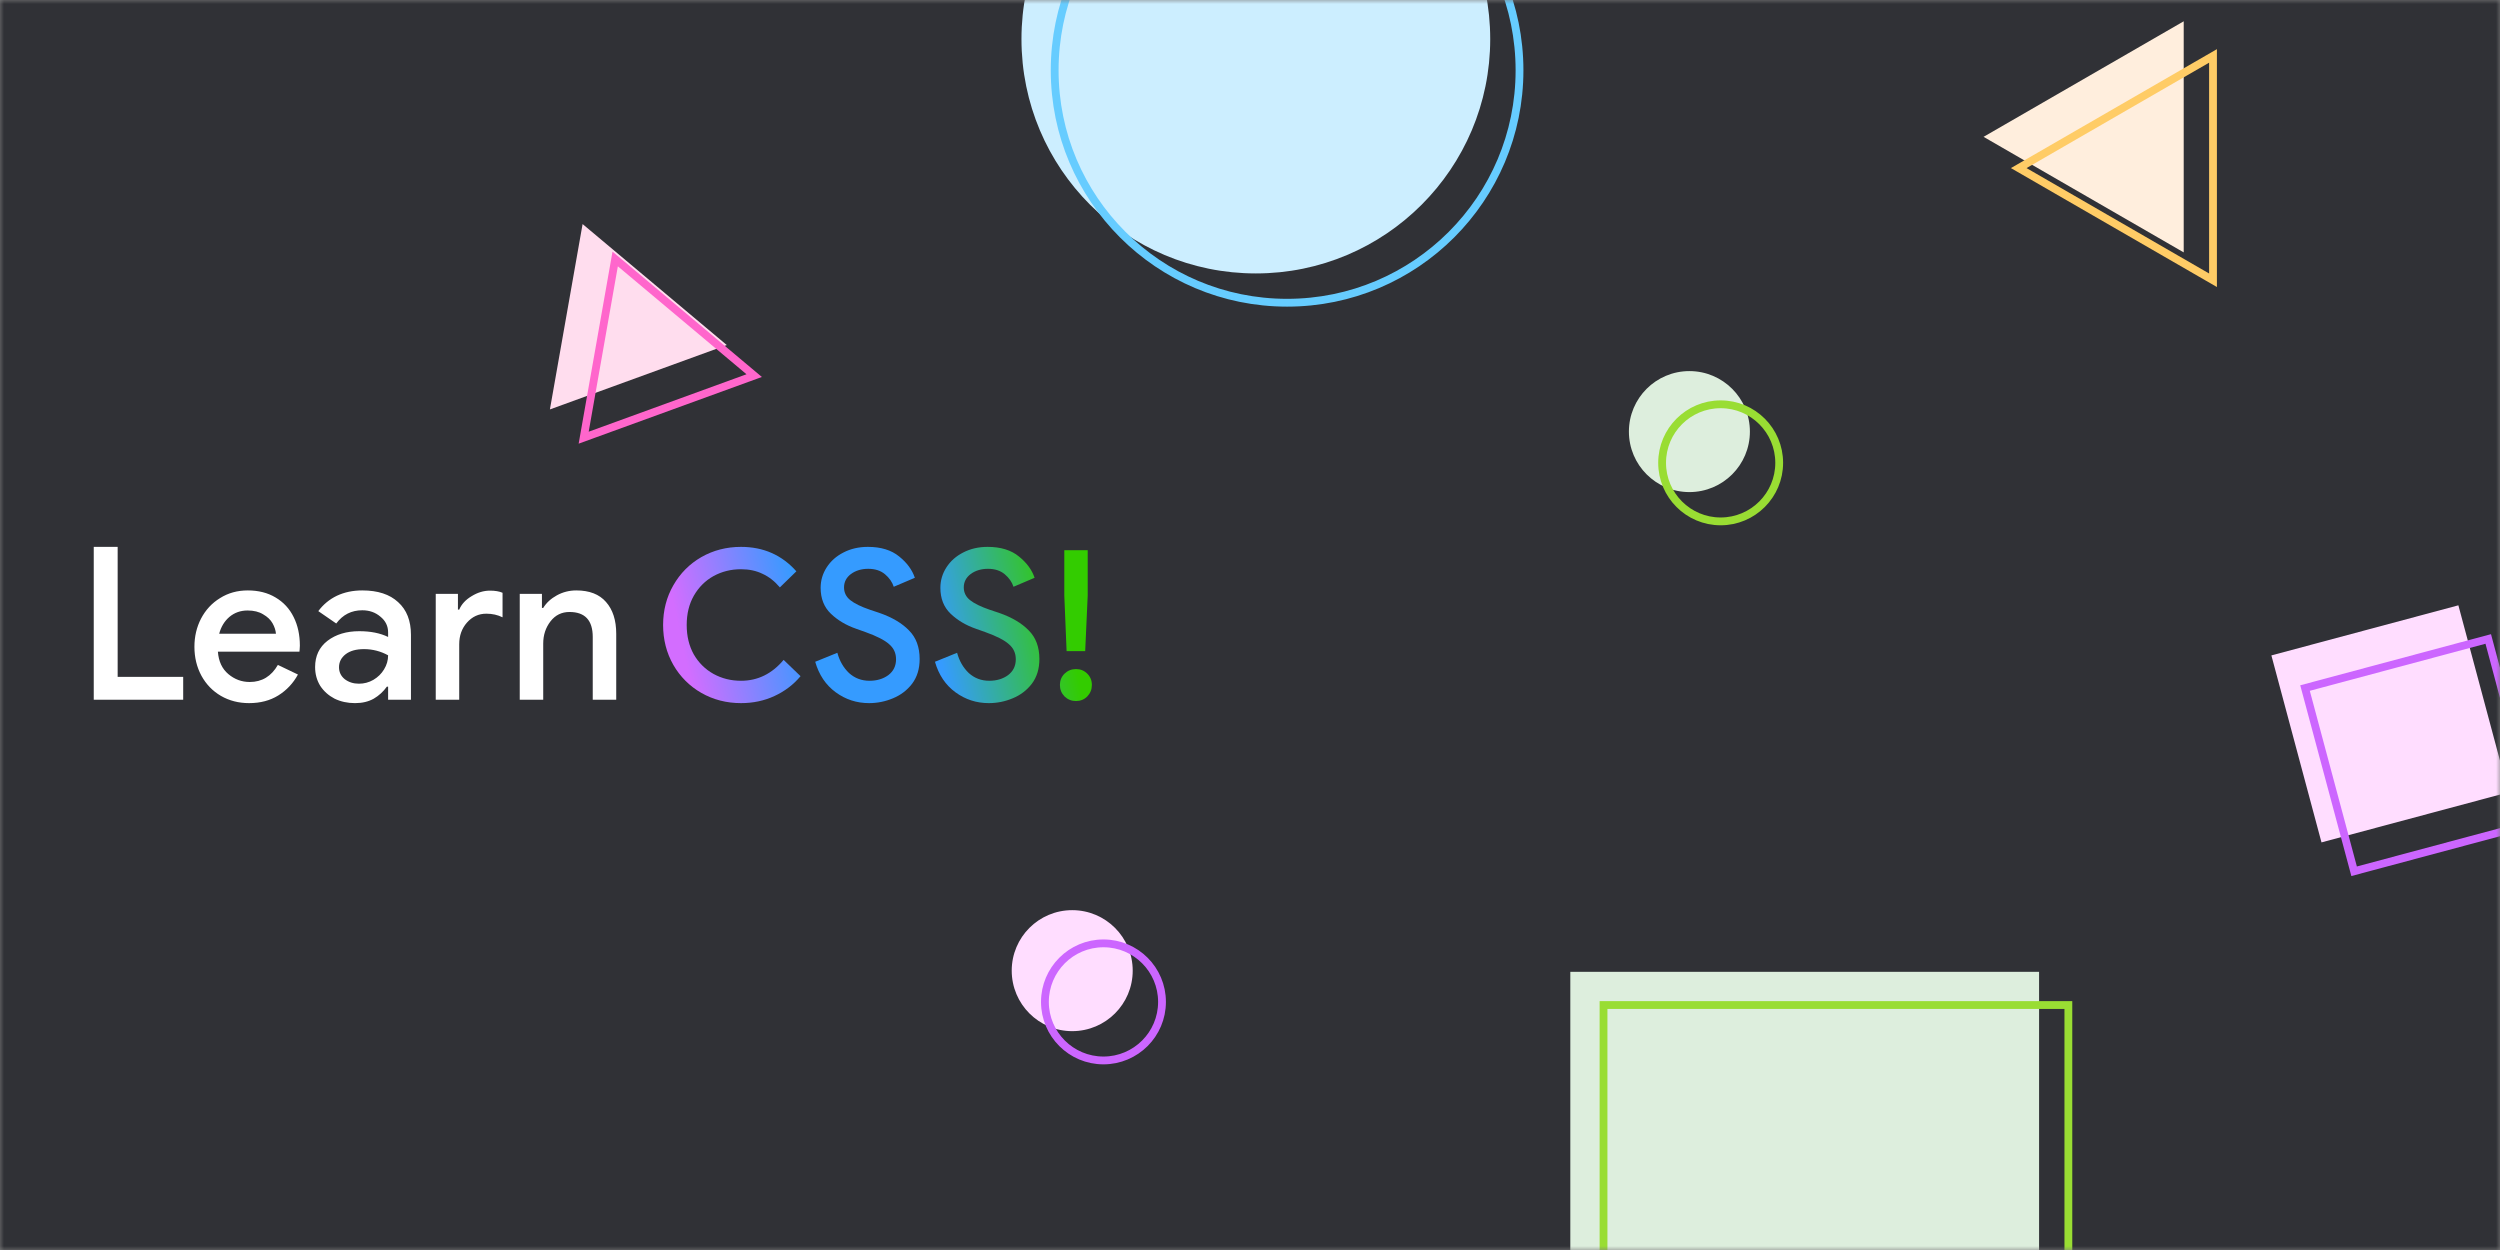 <svg width="320" height="160" viewBox="0 0 320 160" fill="none" xmlns="http://www.w3.org/2000/svg">
<rect x="0" y="0" width="320" height="160" fill="#808080" stroke="none"/>
<g clip-path="url(#clip0_2212_59230)">
<g clip-path="url(#clip1_2212_59230)">
<mask id="mask0_2212_59230" style="mask-type:luminance" maskUnits="userSpaceOnUse" x="0" y="0" width="320" height="160">
<path d="M0 0H320V160H0V0Z" fill="white"/>
</mask>
<g mask="url(#mask0_2212_59230)">
<path d="M0 0H320V160H0V0Z" fill="#303136"/>
<path d="M160.748 35C177.317 35 190.748 21.569 190.748 5C190.748 -11.569 177.317 -25 160.748 -25C144.18 -25 130.748 -11.569 130.748 5C130.748 21.569 144.18 35 160.748 35Z" fill="#CCEEFF"/>
<path d="M216.244 62.987C220.52 62.987 223.987 59.52 223.987 55.243C223.987 50.967 220.52 47.5 216.244 47.5C211.967 47.5 208.5 50.967 208.5 55.243C208.5 59.52 211.967 62.987 216.244 62.987Z" fill="#DDEEDD"/>
<path d="M137.243 131.987C141.52 131.987 144.987 128.52 144.987 124.243C144.987 119.967 141.52 116.5 137.243 116.5C132.967 116.5 129.5 119.967 129.5 124.243C129.5 128.52 132.967 131.987 137.243 131.987Z" fill="#FFDDFF"/>
<path d="M74.572 28.679L93.029 44.166L70.388 52.407L74.572 28.679Z" fill="#FFDDEE"/>
<path d="M279.515 2.725V32.306L253.897 17.515L279.515 2.725Z" fill="#FFEEDD"/>
<path d="M290.737 83.893L314.672 77.48L321.086 101.414L297.151 107.828L290.737 83.893Z" fill="#FFDDFF"/>
<path d="M201.001 124.394H261.001V184.394H201.001V124.394Z" fill="#DDEEDD"/>
<path d="M164.748 38.75C181.179 38.75 194.498 25.43 194.498 9C194.498 -7.43 181.179 -20.75 164.748 -20.75C148.318 -20.75 134.998 -7.43 134.998 9C134.998 25.43 148.318 38.75 164.748 38.75Z" stroke="#66CCFF"/>
<path d="M220.244 66.737C224.382 66.737 227.737 63.382 227.737 59.243C227.737 55.105 224.382 51.75 220.244 51.75C216.105 51.75 212.75 55.105 212.75 59.243C212.75 63.382 216.105 66.737 220.244 66.737Z" stroke="#99DD33"/>
<path d="M141.243 135.737C145.382 135.737 148.737 132.382 148.737 128.243C148.737 124.105 145.382 120.75 141.243 120.75C137.105 120.75 133.75 124.105 133.75 128.243C133.75 132.382 137.105 135.737 141.243 135.737Z" stroke="#CC66FF"/>
<path d="M74.71 56.024L78.743 33.149L96.537 48.079L74.71 56.024Z" stroke="#FF66CC"/>
<path d="M258.397 21.515L283.265 7.157V35.873L258.397 21.515Z" stroke="#FFCC66"/>
<path d="M295.043 88.07L318.495 81.786L324.779 105.238L301.327 111.522L295.043 88.07Z" stroke="#CC66FF"/>
<path d="M205.251 128.644H264.751V188.144H205.251V128.644Z" stroke="#99DD33"/>
<path d="M12 70H15.06V86.639H23.448V89.563H12V70ZM31.88 90C30.55 90 29.348 89.691 28.273 89.071C27.217 88.451 26.388 87.596 25.787 86.502C25.186 85.391 24.886 84.153 24.886 82.787C24.886 81.475 25.168 80.273 25.733 79.18C26.315 78.069 27.125 77.195 28.164 76.558C29.202 75.901 30.386 75.574 31.716 75.574C33.082 75.574 34.266 75.874 35.268 76.475C36.288 77.076 37.062 77.915 37.59 78.989C38.118 80.046 38.383 81.266 38.383 82.65C38.383 82.814 38.373 82.978 38.355 83.142C38.337 83.306 38.328 83.397 38.328 83.415H27.89C27.982 84.654 28.427 85.61 29.229 86.284C30.03 86.958 30.941 87.295 31.962 87.295C33.528 87.295 34.73 86.567 35.568 85.109L38.136 86.339C37.548 87.436 36.681 88.36 35.623 89.016C34.566 89.672 33.319 90 31.88 90ZM35.322 81.12C35.286 80.683 35.141 80.237 34.886 79.781C34.63 79.326 34.23 78.944 33.683 78.634C33.155 78.306 32.49 78.142 31.689 78.142C30.796 78.142 30.022 78.415 29.366 78.962C28.729 79.508 28.291 80.228 28.055 81.12H35.322ZM45.443 90C44.477 90 43.603 89.808 42.82 89.426C42.055 89.025 41.445 88.479 40.989 87.787C40.552 87.076 40.334 86.275 40.334 85.382C40.334 83.962 40.862 82.841 41.919 82.022C42.993 81.202 44.35 80.793 45.989 80.793C47.428 80.793 48.658 81.038 49.678 81.53V80.957C49.678 80.136 49.35 79.463 48.694 78.934C48.056 78.388 47.282 78.115 46.372 78.115C44.987 78.115 43.877 78.68 43.038 79.808L40.743 78.224C41.362 77.383 42.179 76.707 43.12 76.257C44.086 75.802 45.169 75.574 46.372 75.574C48.357 75.574 49.887 76.075 50.962 77.076C52.055 78.06 52.602 79.454 52.602 81.257V89.563H49.678V87.896H49.514C49.073 88.519 48.505 89.04 47.847 89.426C47.173 89.808 46.372 90 45.443 90ZM45.934 87.513C46.587 87.519 47.228 87.349 47.792 87.022C48.376 86.676 48.831 86.23 49.158 85.683C49.505 85.118 49.678 84.517 49.678 83.88C48.733 83.357 47.67 83.084 46.59 83.088C45.589 83.088 44.806 83.306 44.24 83.743C43.676 84.18 43.394 84.736 43.394 85.41C43.394 86.029 43.639 86.539 44.132 86.94C44.642 87.323 45.242 87.513 45.934 87.513ZM55.775 76.011H58.616V78.033H58.78C59.071 77.341 59.599 76.767 60.364 76.311C61.13 75.838 61.913 75.601 62.714 75.601C63.37 75.601 63.907 75.692 64.326 75.874V79.016C63.707 78.707 63.015 78.552 62.249 78.552C61.266 78.552 60.438 78.934 59.764 79.7C59.108 80.447 58.78 81.366 58.78 82.459V89.563H55.775V76.011ZM66.527 76.011H69.368V77.814H69.532C69.933 77.159 70.516 76.621 71.281 76.202C72.046 75.783 72.875 75.574 73.767 75.574C75.444 75.574 76.71 76.066 77.566 77.049C78.44 78.033 78.877 79.39 78.877 81.12V89.563H75.871V81.53C75.871 79.399 74.879 78.334 72.894 78.334C71.891 78.334 71.081 78.734 70.462 79.535C69.843 80.337 69.532 81.284 69.532 82.377V89.563H66.527V76.011Z" fill="white"/>
<path d="M94.85 90C92.996 90 91.303 89.564 89.77 88.69C88.276 87.838 87.039 86.6 86.187 85.107C85.314 83.574 84.877 81.871 84.877 80C84.877 78.129 85.314 76.435 86.187 74.92C87.061 73.387 88.255 72.183 89.77 71.31C91.303 70.436 92.996 70 94.85 70C97.72 70 100.082 71.043 101.935 73.129L99.823 75.187C99.164 74.403 98.424 73.823 97.604 73.449C96.802 73.057 95.884 72.861 94.85 72.861C93.567 72.861 92.391 73.155 91.321 73.743C90.269 74.332 89.431 75.169 88.808 76.257C88.201 77.326 87.898 78.574 87.898 80C87.898 81.426 88.201 82.683 88.808 83.77C89.431 84.84 90.269 85.668 91.321 86.257C92.391 86.845 93.567 87.139 94.85 87.139C96.989 87.139 98.808 86.248 100.304 84.465L102.47 86.551C101.561 87.638 100.447 88.485 99.129 89.091C97.827 89.697 96.401 90 94.85 90Z" fill="url(#paint0_linear_2212_59230)"/>
<path d="M111.245 90C109.658 90 108.232 89.537 106.967 88.609C105.701 87.683 104.828 86.382 104.346 84.706L107.181 83.556C107.466 84.608 107.965 85.472 108.678 86.15C109.409 86.809 110.282 87.139 111.298 87.139C112.243 87.139 113.045 86.898 113.705 86.417C114.364 85.918 114.694 85.24 114.694 84.385C114.694 83.6 114.4 82.959 113.812 82.46C113.241 81.943 112.234 81.426 110.79 80.909L109.587 80.481C108.304 80.035 107.225 79.394 106.352 78.556C105.478 77.719 105.041 76.613 105.041 75.24C105.041 74.296 105.3 73.422 105.817 72.621C106.334 71.818 107.047 71.186 107.956 70.722C108.883 70.24 109.926 70 111.084 70C112.76 70 114.097 70.41 115.095 71.23C116.093 72.032 116.762 72.941 117.1 73.957L114.4 75.107C114.204 74.501 113.829 73.966 113.277 73.502C112.724 73.039 112.011 72.808 111.138 72.808C110.264 72.808 109.525 73.031 108.918 73.476C108.33 73.921 108.036 74.492 108.036 75.187C108.036 75.847 108.304 76.391 108.838 76.818C109.373 77.246 110.211 77.656 111.352 78.048L112.555 78.449C114.195 79.019 115.46 79.769 116.352 80.695C117.261 81.605 117.715 82.826 117.715 84.359C117.715 85.606 117.394 86.658 116.753 87.513C116.111 88.351 115.291 88.975 114.293 89.385C113.328 89.792 112.292 90.001 111.245 90Z" fill="url(#paint1_linear_2212_59230)"/>
<path d="M126.573 90C124.986 90 123.56 89.537 122.294 88.609C121.029 87.683 120.155 86.382 119.674 84.706L122.508 83.556C122.794 84.608 123.293 85.472 124.006 86.15C124.737 86.809 125.61 87.139 126.626 87.139C127.571 87.139 128.373 86.898 129.032 86.417C129.692 85.918 130.022 85.24 130.022 84.385C130.022 83.6 129.728 82.959 129.139 82.46C128.569 81.943 127.562 81.426 126.118 80.909L124.915 80.481C123.631 80.035 122.553 79.394 121.679 78.556C120.806 77.719 120.369 76.613 120.369 75.24C120.369 74.296 120.628 73.422 121.145 72.621C121.662 71.818 122.375 71.186 123.284 70.722C124.211 70.24 125.253 70 126.412 70C128.088 70 129.425 70.41 130.423 71.23C131.421 72.032 132.089 72.941 132.428 73.957L129.728 75.107C129.532 74.501 129.157 73.966 128.605 73.502C128.052 73.039 127.339 72.808 126.466 72.808C125.592 72.808 124.852 73.031 124.246 73.476C123.658 73.921 123.364 74.492 123.364 75.187C123.364 75.847 123.631 76.391 124.166 76.818C124.701 77.246 125.539 77.656 126.679 78.048L127.883 78.449C129.523 79.019 130.788 79.769 131.679 80.695C132.589 81.605 133.043 82.826 133.043 84.359C133.043 85.606 132.722 86.658 132.081 87.513C131.439 88.351 130.619 88.975 129.621 89.385C128.656 89.792 127.619 90.001 126.573 90Z" fill="url(#paint2_linear_2212_59230)"/>
<path d="M136.231 76.23V70.428H139.226V76.23L138.905 83.342H136.525L136.231 76.23ZM137.728 89.733C137.158 89.733 136.668 89.537 136.258 89.144C135.865 88.734 135.669 88.244 135.669 87.674C135.669 87.103 135.865 86.622 136.258 86.23C136.668 85.838 137.158 85.641 137.728 85.641C138.299 85.641 138.78 85.838 139.172 86.23C139.564 86.622 139.76 87.103 139.76 87.674C139.76 88.244 139.564 88.734 139.172 89.144C138.78 89.537 138.299 89.733 137.728 89.733Z" fill="url(#paint3_linear_2212_59230)"/>
</g>
</g>
</g>
<defs>
<linearGradient id="paint0_linear_2212_59230" x1="84.877" y1="90" x2="141.458" y2="78.008" gradientUnits="userSpaceOnUse">
<stop offset="0.068" stop-color="#D36DFF"/>
<stop offset="0.344" stop-color="#359BFF"/>
<stop offset="0.62" stop-color="#359BFF"/>
<stop offset="0.911" stop-color="#33CC00"/>
</linearGradient>
<linearGradient id="paint1_linear_2212_59230" x1="84.877" y1="90" x2="141.458" y2="78.008" gradientUnits="userSpaceOnUse">
<stop offset="0.068" stop-color="#D36DFF"/>
<stop offset="0.344" stop-color="#359BFF"/>
<stop offset="0.62" stop-color="#359BFF"/>
<stop offset="0.911" stop-color="#33CC00"/>
</linearGradient>
<linearGradient id="paint2_linear_2212_59230" x1="84.877" y1="90" x2="141.458" y2="78.008" gradientUnits="userSpaceOnUse">
<stop offset="0.068" stop-color="#D36DFF"/>
<stop offset="0.344" stop-color="#359BFF"/>
<stop offset="0.62" stop-color="#359BFF"/>
<stop offset="0.911" stop-color="#33CC00"/>
</linearGradient>
<linearGradient id="paint3_linear_2212_59230" x1="84.877" y1="90" x2="141.458" y2="78.008" gradientUnits="userSpaceOnUse">
<stop offset="0.068" stop-color="#D36DFF"/>
<stop offset="0.344" stop-color="#359BFF"/>
<stop offset="0.62" stop-color="#359BFF"/>
<stop offset="0.911" stop-color="#33CC00"/>
</linearGradient>
<clipPath id="clip0_2212_59230">
<rect width="320" height="160" fill="white"/>
</clipPath>
<clipPath id="clip1_2212_59230">
<rect width="320" height="160" fill="white"/>
</clipPath>
</defs>
</svg>
